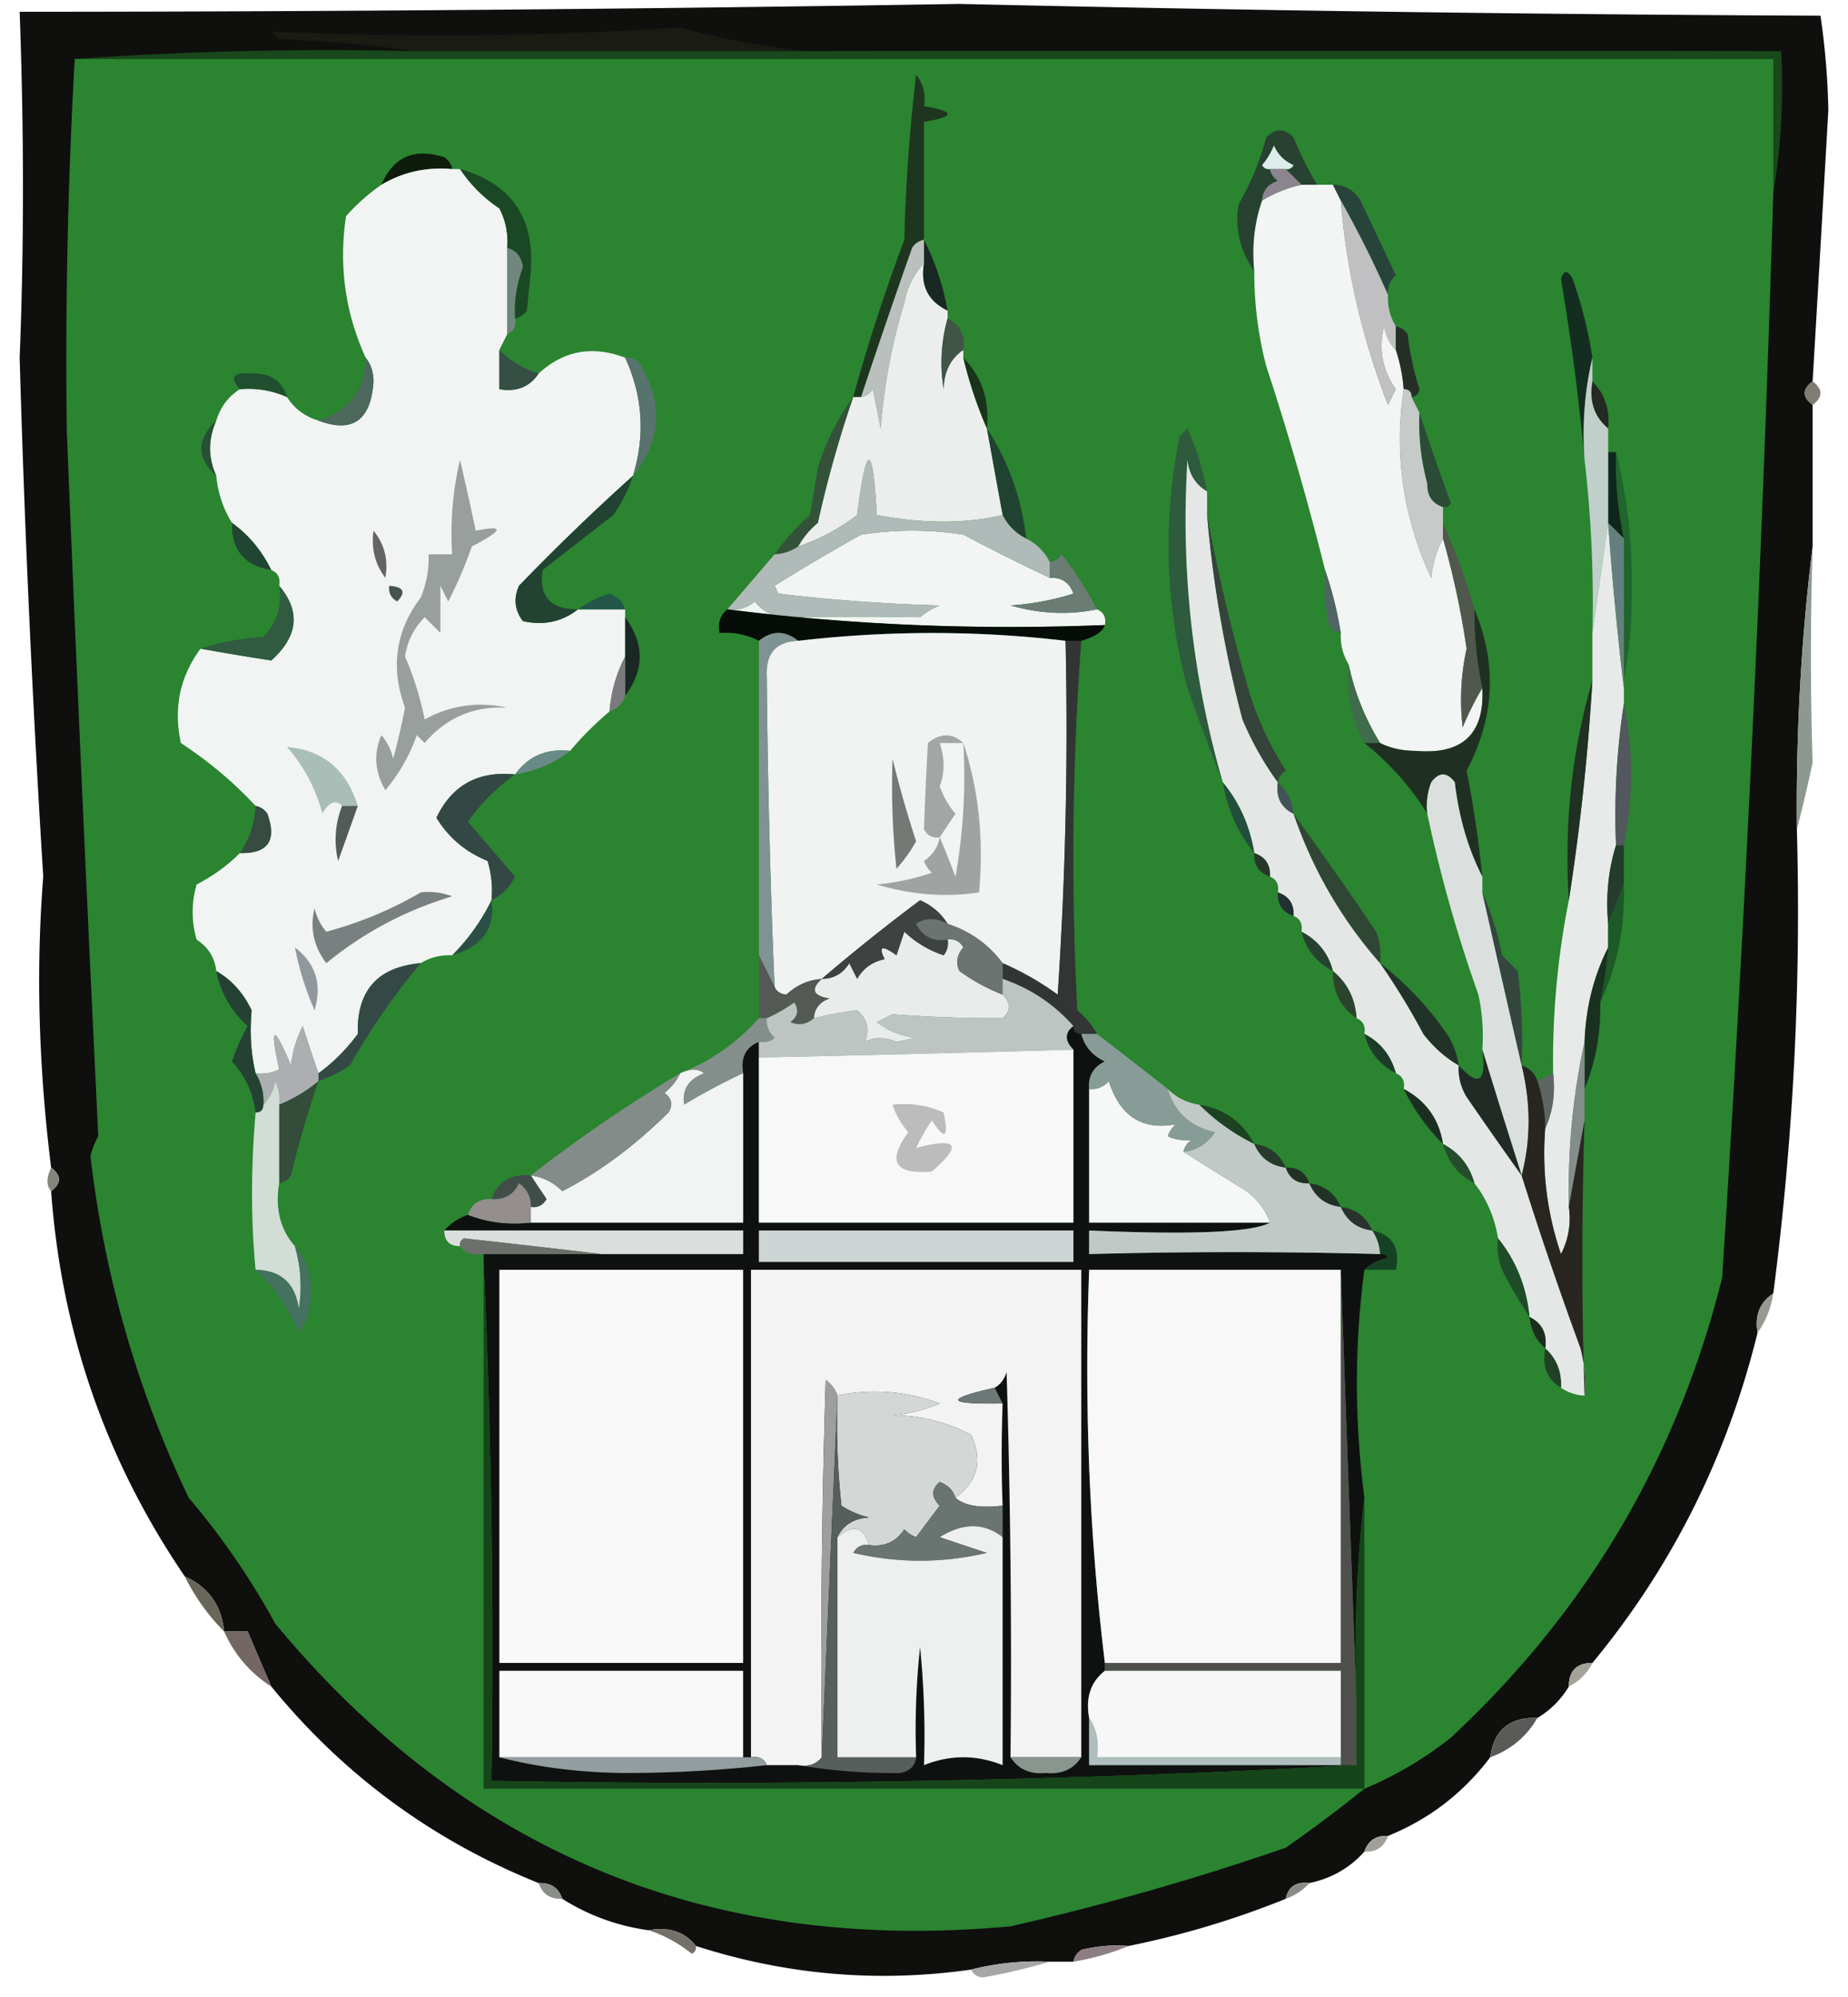 <svg xmlns="http://www.w3.org/2000/svg" width="235" height="254" style="shape-rendering:geometricPrecision;text-rendering:geometricPrecision;image-rendering:optimizeQuality;fill-rule:evenodd;clip-rule:evenodd"><path style="opacity:1" fill="#0f0f0e" d="M230.5 48.5c-1.333 1-1.333 2 0 3v18c-1.458 11.803-2.124 23.803-2 36a377.34 377.34 0 0 1-3 59c-1.713 1.135-2.38 2.802-2 5-3.862 15.724-10.862 29.724-21 42-2 0-3 1-3 3-1 1.667-2.333 3-4 4-3.532-.132-5.532 1.534-6 5-3.423 4.542-7.757 7.875-13 10-1.527-.073-2.527.594-3 2-1.85 2.072-4.183 3.405-7 4-1.679-.215-2.679.452-3 2a112.355 112.355 0 0 1-20 6 18.453 18.453 0 0 0-6 .5c-.556.383-.889.883-1 1.5h-3a34.163 34.163 0 0 0-10 1c-11.844 1.694-23.51.694-35-3-1.418-1.808-3.418-2.475-6-2a27.362 27.362 0 0 1-11-4c-.473-1.406-1.473-2.073-3-2-13.468-5.404-24.802-13.737-34-25a586.136 586.136 0 0 1-3-7h-3c-.324-3.319-1.991-5.652-5-7-10.024-14.721-15.69-31.054-17-49 1.333-1 1.333-2 0-3-1.602-12.904-1.936-25.237-1-37a1978.528 1978.528 0 0 1-3-66c.559-14.016.559-28.683 0-44A7397.17 7397.17 0 0 0 122 .5c36.429.83 72.929 1.33 109.5 1.5a94.882 94.882 0 0 1 1 12 16065.55 16065.55 0 0 1-2 34.5z"/><path style="opacity:1" fill="#1a1b13" d="M102.5 6.5h-50c-5.485-.827-11.152-1.327-17-1.5l-1-1c17.319.802 34.652.635 52-.5a102.189 102.189 0 0 0 16 3z"/><path style="opacity:1" fill="#18481b" d="M225.5 24.5v-17H9.5a462.846 462.846 0 0 1 43-1h50c41.482-.055 82.816-.055 124 0 .323 6.19-.01 12.19-1 18z"/><path style="opacity:1" fill="#2a8430" d="M9.5 7.5h216v17a4053.87 4053.87 0 0 1-6.5 138c-5.719 22.943-17.219 42.443-34.5 58.5a45.765 45.765 0 0 1-11 6.5 179.521 179.521 0 0 1-10 7.5 332.175 332.175 0 0 1-35 10c-38.136 3.524-69.303-9.309-93.5-38.5a94.842 94.842 0 0 0-11-16c-6.563-13.742-10.73-28.242-12.5-43.5a11.47 11.47 0 0 1 1-2.5c-1.455-29.816-2.788-59.65-4-89.5a681.81 681.81 0 0 1 1-47.5z"/><path style="opacity:1" fill="#274231" d="M167.5 23.5h-2l-2-2c.438.065.772-.101 1-.5-1.167-.5-2-1.333-2.5-2.5a9.457 9.457 0 0 1-1.5 2.5c.228.399.562.565 1 .5.111.617.444 1.117 1 1.5-1.256.417-1.923 1.25-2 2.5-.977 2.787-1.31 5.787-1 9-1.832-2.64-2.498-5.474-2-8.5a33.648 33.648 0 0 0 3.5-8.5c1.183-1.231 2.349-1.231 3.5 0a43.471 43.471 0 0 0 3 6z"/><path style="opacity:1" fill="#dcedec" d="M163.5 21.5h-2c-.438.065-.772-.101-1-.5a9.457 9.457 0 0 0 1.5-2.5c.5 1.167 1.333 2 2.5 2.5-.228.399-.562.565-1 .5z"/><path style="opacity:1" fill="#0d1c0c" d="M57.5 21.5c-3.254-.293-6.254.374-9 2 1.504-3.551 4.17-4.718 8-3.5.556.383.89.883 1 1.5z"/><path style="opacity:1" fill="#f1f4f3" d="M57.5 21.5h1a17.853 17.853 0 0 0 5 5 9.106 9.106 0 0 1 1 5v11l-1 2v5c2.198.38 3.865-.287 5-2 3.183-2.92 6.85-3.587 11-2 2.229 4.843 2.562 9.843 1 15a286.939 286.939 0 0 0-14.5 14c-.72 1.612-.554 3.112.5 4.5 2.64.588 4.973.088 7-1.5h6v6c-1.112 2.1-1.778 4.433-2 7a40.58 40.58 0 0 0-5 5c-2.991-.334-5.324.666-7 3-4.692-.477-8.025 1.356-10 5.5 1.53 2.525 3.696 4.358 6.5 5.5.493 1.634.66 3.301.5 5a25.906 25.906 0 0 1-5 7c-1.459-.067-2.792.266-4 1-5.49.491-8.157 3.491-8 9-1.463 1.979-3.13 3.646-5 5a168.724 168.724 0 0 1-2-6 14.729 14.729 0 0 0-1.5 5c-2.226-5.268-2.726-5.101-1.5.5a4.934 4.934 0 0 1-3 .5c-.59-2.49-.757-5.157-.5-8-1.047-2.208-2.547-3.874-4.5-5-.185-1.696-1.019-3.029-2.5-4a12.5 12.5 0 0 1 0-7c2.131-1.115 3.965-2.448 5.5-4 3.571.092 4.738-1.574 3.5-5-.383-.556-.883-.889-1.5-1-2.777-2.995-5.944-5.661-9.5-8-.965-4.433-.132-8.433 2.5-12 3.062.554 6.062 1.054 9 1.5 3.423-3.073 3.756-6.24 1-9.5.172-.992-.162-1.658-1-2-1.22-2.481-2.886-4.481-5-6-1.13-1.815-1.796-3.815-2-6-1.046-2.285-1.046-4.618 0-7 .526-1.73 1.526-3.064 3-4 2.12-.175 4.12.159 6 1 .936 1.474 2.27 2.474 4 3 4.348 1.627 6.681-.04 7-5-.02-1.226-.353-2.226-1-3-2.607-5.726-3.44-11.726-2.5-18a25.15 25.15 0 0 1 4.5-4c2.746-1.626 5.746-2.293 9-2z"/><path style="opacity:1" fill="#f3f4f4" d="M165.5 23.5h4l1 2c.698 8.805 2.698 17.472 6 26l1-2c-1.716-2.415-2.216-5.082-1.5-8 .232 1.237.732 2.237 1.5 3a20.691 20.691 0 0 1 1 5c-1.242 8.304-.075 16.304 3.5 24 .198-1.882.698-3.548 1.5-5a107.67 107.67 0 0 1 3 14 30.227 30.227 0 0 0-.5 10 38.728 38.728 0 0 1 2.5-5c.312 5.852-2.521 8.52-8.5 8-1.707-.008-3.207-.342-4.5-1-1.937-3.154-3.27-6.488-4-10-.734-1.208-1.067-2.541-1-4-.463-2.83-1.129-5.497-2-8a373.219 373.219 0 0 0-7.5-26 47.21 47.21 0 0 1-1.5-12c-.31-3.213.023-6.213 1-9a16.331 16.331 0 0 1 5-2z"/><path style="opacity:1" fill="#8c848f" d="M161.5 21.5h2l2 2a16.331 16.331 0 0 0-5 2c.077-1.25.744-2.083 2-2.5-.556-.383-.889-.883-1-1.5z"/><path style="opacity:1" fill="#1e3620" d="M117.5 30.5c-.617.11-1.117.444-1.5 1a1034.942 1034.942 0 0 0-6.5 19h-1a233.823 233.823 0 0 1 6.5-20c.169-7.024.669-14.024 1.5-21 .929 1.189 1.262 2.522 1 4 4 .667 4 1.333 0 2v15z"/><path style="opacity:1" fill="#27443b" d="M169.5 23.5c1.517.01 2.684.677 3.5 2 1.496 3.15 2.996 6.316 4.5 9.5-.752.67-1.086 1.504-1 2.5a136.206 136.206 0 0 0-6-12l-1-2z"/><path style="opacity:1" fill="#eceeed" d="M117.5 33.5c-.475 2.813.525 4.813 3 6v1a20.682 20.682 0 0 0-.5 9c.05-2.244.883-3.91 2.5-5v1a54.292 54.292 0 0 0 3 9l2 11c-4.723 1.12-10.056 1.12-16 0-.512-9.31-1.345-9.31-2.5 0-2.344 1.785-4.844 3.118-7.5 4a10.526 10.526 0 0 1 2.5-3 145.459 145.459 0 0 1 4.5-16h1c.617-.11 1.117-.444 1.5-1l1 5a72.839 72.839 0 0 1 3-16c.374-1.991 1.207-3.658 2.5-5z"/><path style="opacity:1" fill="#71877d" d="M64.5 31.5c1.195.366 1.861 1.199 2 2.5a15.902 15.902 0 0 0-1 6.5c.172.992-.162 1.658-1 2v-11z"/><path style="opacity:1" fill="#192823" d="M117.5 30.5c1.421 2.794 2.421 5.794 3 9-2.475-1.187-3.475-3.187-3-6v-3z"/><path style="opacity:1" fill="#1a4724" d="M58.5 21.5c6.498 1.842 9.498 6.175 9 13l-.5 5c-.383.556-.883.89-1.5 1a15.902 15.902 0 0 1 1-6.5c-.139-1.301-.805-2.134-2-2.5a9.106 9.106 0 0 0-1-5 17.853 17.853 0 0 1-5-5z"/><path style="opacity:1" fill="#c0c0c2" d="M170.5 25.5a136.206 136.206 0 0 1 6 12c-.067 1.459.266 2.792 1 4v3c-.768-.763-1.268-1.763-1.5-3-.716 2.918-.216 5.585 1.5 8l-1 2c-3.302-8.528-5.302-17.195-6-26z"/><path style="opacity:1" fill="#132e20" d="M202.5 45.5c-.985 4.134-1.318 8.468-1 13a304.327 304.327 0 0 0-3-23c.346-1.196.846-1.196 1.5 0a56.435 56.435 0 0 1 2.5 10z"/><path style="opacity:1" fill="#405448" d="M120.5 40.5c1.604.787 2.271 2.12 2 4-1.617 1.09-2.45 2.756-2.5 5a20.682 20.682 0 0 1 .5-9z"/><path style="opacity:1" fill="#bac0bd" d="M117.5 30.5v3c-1.293 1.342-2.126 3.009-2.5 5a72.839 72.839 0 0 0-3 16l-1-5c-.383.556-.883.89-1.5 1a1034.942 1034.942 0 0 1 6.5-19c.383-.556.883-.89 1.5-1z"/><path style="opacity:1" fill="#252f26" d="M177.5 41.5c.617.11 1.117.444 1.5 1 .287 2.39.787 4.724 1.5 7-.124.607-.457.94-1 1 0-.667-.333-1-1-1a20.691 20.691 0 0 0-1-5v-3z"/><path style="opacity:1" fill="#1f4f2e" d="M36.5 50.5c-1.88-.841-3.88-1.175-6-1-1.36-1.51-.86-2.176 1.5-2 2.352-.086 3.852.914 4.5 3z"/><path style="opacity:1" fill="#354f45" d="M63.5 44.5a11.741 11.741 0 0 0 5 3c-1.135 1.713-2.802 2.38-5 2v-5z"/><path style="opacity:1" fill="#17341a" d="M122.5 45.5c2.362 2.419 3.362 5.419 3 9a54.292 54.292 0 0 1-3-9z"/><path style="opacity:1" fill="#807c72" d="M230.5 48.5c1.333 1 1.333 2 0 3-1.333-1-1.333-2 0-3z"/><path style="opacity:1" fill="#222a23" d="M202.5 48.5c1.574 1.602 2.241 3.602 2 6-1.78-1.49-2.446-3.49-2-6z"/><path style="opacity:1" fill="#58726e" d="M79.5 45.5c.876-.13 1.543.203 2 1 2.9 5.005 2.567 9.672-1 14 1.562-5.157 1.229-10.157-1-15z"/><path style="opacity:1" fill="#34523a" d="M108.5 50.5a145.459 145.459 0 0 0-4.5 16 10.526 10.526 0 0 0-2.5 3 5.728 5.728 0 0 1-3 1 31.458 31.458 0 0 1 4.5-5l1-6c1.047-3.359 2.547-6.359 4.5-9z"/><path style="opacity:1" fill="#4c675b" d="M46.5 45.5c.647.774.98 1.774 1 3-.319 4.96-2.652 6.627-7 5 3.912-1.244 5.912-3.91 6-8z"/><path style="opacity:1" fill="#2e5a3e" d="M153.5 62.5c-1.466-.847-2.3-2.18-2.5-4-.865 13.966.635 27.633 4.5 41-1.559-3.9-3.059-7.9-4.5-12-2.82-10.5-3.154-21.167-1-32l1-1a37.921 37.921 0 0 1 2.5 8z"/><path style="opacity:1" fill="#2a4b36" d="M180.5 52.5c1.242 3.767 2.575 7.6 4 11.5-.228.399-.562.565-1 .5-1.38-.462-2.047-1.462-2-3a29.144 29.144 0 0 1-1-9z"/><path style="opacity:1" fill="#274f36" d="M27.5 53.5c-1.046 2.382-1.046 4.715 0 7-2.534-2.25-2.534-4.584 0-7z"/><path style="opacity:1" fill="#10261c" d="M204.5 57.5h1a49.367 49.367 0 0 0 1 11l-2-2v-9z"/><path style="opacity:1" fill="#c1cfcb" d="M202.5 45.5v3c-.446 2.51.22 4.51 2 6v12l-2 14a156.38 156.38 0 0 0-1-22c-.318-4.532.015-8.866 1-13z"/><path style="opacity:1" fill="#989f9d" d="M58.5 58.5a471.119 471.119 0 0 1 2 9c3.695-.751 3.528-.085-.5 2a55.19 55.19 0 0 1-3 7l-1-2v6l-2-2c-1.363 1.393-2.196 3.06-2.5 5a39.199 39.199 0 0 1 2.5 8c3.296-1.804 6.796-2.304 10.5-1.5-4.269-.212-7.769 1.288-10.5 4.5l-1-1a22.149 22.149 0 0 1-4 7c-1.345-2.33-1.512-4.663-.5-7a6.807 6.807 0 0 1 1.5 3 91.8 91.8 0 0 0 1.5-6.5c-1.863-5.11-1.196-9.777 2-14a12.988 12.988 0 0 0 1-5.5h3c-.263-4.1.07-8.1 1-12z"/><path style="opacity:1" fill="#204231" d="M125.5 54.5c2.727 4.153 4.393 8.82 5 14a6.544 6.544 0 0 1-3-3l-2-11z"/><path style="opacity:1" fill="#f2f5f4" d="M133.5 73.5c1.495-.085 2.495.582 3 2a34.21 34.21 0 0 1-8 1.5c3.717 1.075 7.384 1.242 11 .5.838.342 1.172 1.008 1 2-16.368.651-32.368-.015-48-2 1.322.17 2.489-.163 3.5-1 .839 1.124 2.005 1.79 3.5 2a559.089 559.089 0 0 1 17.5 0 9.465 9.465 0 0 1 2.5-1.5A220.832 220.832 0 0 1 99 75.5l-.5-1a265.452 265.452 0 0 1 11-6.5 42.498 42.498 0 0 1 13 0c3.663 1.937 7.33 3.77 11 5.5z"/><path style="opacity:1" fill="#c6cac8" d="M178.5 49.5c.667 0 1 .333 1 1l1 2a29.144 29.144 0 0 0 1 9c-.047 1.538.62 2.538 2 3v4c-.802 1.452-1.302 3.118-1.5 5-3.575-7.696-4.742-15.696-3.5-24z"/><path style="opacity:1" fill="#224432" d="M29.5 66.5c2.114 1.519 3.78 3.519 5 6-3.419-.542-5.085-2.542-5-6z"/><path style="opacity:1" fill="#b0bab8" d="M127.5 65.5a6.544 6.544 0 0 0 3 3 6.544 6.544 0 0 1 3 3v2a267.934 267.934 0 0 1-11-5.5 42.498 42.498 0 0 0-13 0 265.452 265.452 0 0 0-11 6.5l.5 1a220.832 220.832 0 0 0 20.5 1.5 9.465 9.465 0 0 0-2.5 1.5 559.089 559.089 0 0 0-17.5 0c-1.495-.21-2.661-.876-3.5-2-1.011.837-2.178 1.17-3.5 1l6-7a5.728 5.728 0 0 0 3-1c2.656-.882 5.156-2.215 7.5-4 1.155-9.31 1.988-9.31 2.5 0 5.944 1.12 11.277 1.12 16 0z"/><path style="opacity:1" fill="#234332" d="M80.5 60.5a19.16 19.16 0 0 1-2.5 5l-9 7c-.5 3.338 1 5.005 4.5 5-2.027 1.588-4.36 2.088-7 1.5-1.054-1.388-1.22-2.888-.5-4.5a286.939 286.939 0 0 1 14.5-14z"/><path style="opacity:1" fill="#666463" d="M47.5 67.5c1.405 1.725 1.905 3.725 1.5 6-1.319-1.75-1.819-3.75-1.5-6z"/><path style="opacity:1" fill="#1f652d" d="M205.5 57.5c1.453 5.767 2.12 11.767 2 18-.001 3.85-.335 7.516-1 11v-18a49.367 49.367 0 0 1-1-11z"/><path style="opacity:1" fill="#e4e7e6" d="M153.5 62.5v3a154.868 154.868 0 0 0 4.5 26c1.232 2.912 2.732 5.578 4.5 8-.271 1.88.396 3.213 2 4 2.433 7.087 6.1 13.421 11 19a88.204 88.204 0 0 1 5.5 9c1.307 1.692 2.807 3.025 4.5 4a6.846 6.846 0 0 0 1 4c2.378 3.466 4.711 6.8 7 10a490.544 490.544 0 0 0 7.5 22c.495 1.973.662 3.973.5 6a5.727 5.727 0 0 1-3-1c.098-2.053-.569-3.72-2-5 .271-1.88-.396-3.213-2-4-.382-3.832-1.715-7.165-4-10-.435-2.657-1.435-4.991-3-7-.624-2.254-1.957-3.921-4-5-.51-3.174-2.177-5.508-5-7 .172-.992-.162-1.658-1-2-.636-2.295-1.969-3.961-4-5 .172-.992-.162-1.658-1-2-.154-2.47-1.154-4.47-3-6-.58-2.249-1.913-3.915-4-5 .172-.992-.162-1.658-1-2 .073-1.527-.594-2.527-2-3 .172-.992-.162-1.658-1-2 .073-1.527-.594-2.527-2-3-.559-3.443-1.893-6.443-4-9-3.865-13.367-5.365-27.034-4.5-41 .2 1.82 1.034 3.153 2.5 4z"/><path style="opacity:1" fill="#e7eae9" d="M204.5 66.5a445.162 445.162 0 0 0 2 21v2a93.305 93.305 0 0 0-1 18c-.979 3.125-1.313 6.458-1 10v3c-1.842 3.659-2.842 7.659-3 12-1.483 6.779-2.15 13.779-2 21a9.86 9.86 0 0 1-1 6c-1.765-5.163-2.432-10.496-2-16 .968-2.107 1.302-4.441 1-7-.103-7.43.563-14.763 2-22a294.112 294.112 0 0 0 3-28v-6l2-14z"/><path style="opacity:1" fill="#46524f" d="M49.5 74.5c1.837.14 2.17.806 1 2-.797-.457-1.13-1.124-1-2z"/><path style="opacity:1" fill="#215648" d="M79.5 77.5h-6c1.141-.839 2.475-1.506 4-2 1.022.356 1.689 1.022 2 2z"/><path style="opacity:1" fill="#6a7c74" d="M139.5 77.5c-3.616.742-7.283.575-11-.5a34.21 34.21 0 0 0 8-1.5c-.505-1.418-1.505-2.085-3-2v-2c.617-.11 1.117-.444 1.5-1a43.837 43.837 0 0 1 4.5 7z"/><path style="opacity:1" fill="#63807e" d="m204.5 66.5 2 2v19a445.162 445.162 0 0 1-2-21z"/><path style="opacity:1" fill="#305b40" d="M35.5 74.5c2.756 3.26 2.423 6.427-1 9.5a323.215 323.215 0 0 1-9-1.5c2.469-.817 5.135-1.317 8-1.5 1.729-1.789 2.396-3.956 2-6.5z"/><path style="opacity:1" fill="#4f6463" d="M168.5 72.5c.871 2.503 1.537 5.17 2 8-.617-.11-1.117-.444-1.5-1a24.935 24.935 0 0 1-.5-7z"/><path style="opacity:1" fill="#060c08" d="M92.5 77.5c15.632 1.985 31.632 2.651 48 2-.254.832-1.254 1.499-3 2h-2c-11.235-1.32-22.569-1.32-34 0-1.667-1.333-3.333-1.333-5 0-1.542-.8-3.209-1.134-5-1-.237-1.291.096-2.291 1-3z"/><path style="opacity:1" fill="#50584e" d="M183.5 66.5a81.997 81.997 0 0 1 4 11 44.87 44.87 0 0 0 1 10 38.728 38.728 0 0 0-2.5 5c-.39-3.34-.224-6.672.5-10a107.67 107.67 0 0 0-3-14v-2z"/><path style="opacity:1" fill="#f1f2f2" d="M135.5 81.5a507.13 507.13 0 0 1-1 45 37 37 0 0 0-7-4c-1.796-2.4-4.13-4.067-7-5-.815-1.337-1.982-2.337-3.5-3a238.063 238.063 0 0 0-12.5 10c-1.7.126-3.2.793-4.5 2-.765-.07-1.265-.403-1.5-1-.547-12.817-.88-25.984-1-39.5-.142-2.912 1.191-4.412 4-4.5 11.431-1.32 22.765-1.32 34 0z"/><path style="opacity:1" fill="#1a2825" d="M79.5 78.5c2.464 3.366 2.464 6.7 0 10v-10z"/><path style="opacity:1" fill="#7b7a7f" d="M79.5 83.5v5c-.333 1-1 1.667-2 2 .222-2.567.888-4.9 2-7z"/><path style="opacity:1" fill="#406b4c" d="M171.5 84.5c.73 3.512 2.063 6.846 4 10h-2c-1.681-3.082-2.348-6.415-2-10z"/><path style="opacity:1" fill="#34443a" d="M153.5 65.5a225.523 225.523 0 0 0 5.5 23 42.538 42.538 0 0 0 4.5 9.5c-.556.383-.889.883-1 1.5-1.768-2.422-3.268-5.088-4.5-8a154.868 154.868 0 0 1-4.5-26z"/><path style="opacity:1" fill="#f2f4f3" d="M122.5 94.5a73.133 73.133 0 0 1-1 17 112.33 112.33 0 0 0-2-5c.641-.982 1.307-1.982 2-3a11.068 11.068 0 0 1-2-3.5c.649-1.69.649-3.523 0-5.5h3z"/><path style="opacity:1" fill="#323533" d="M135.5 81.5h2a374.474 374.474 0 0 0-.5 47 10.515 10.515 0 0 1 2.5 3h-2c-.667 0-1-.333-1-1-2.451-2.777-5.451-4.777-9-6v-2a37 37 0 0 1 7 4 507.13 507.13 0 0 0 1-45z"/><path style="opacity:1" fill="#698a86" d="M72.5 95.5c-2.01 1.565-4.343 2.565-7 3 1.676-2.334 4.009-3.334 7-3z"/><path style="opacity:1" fill="#1f3023" d="M187.5 77.5c2.909 6.963 2.576 13.796-1 20.5a150.476 150.476 0 0 1 2 13.5c-1.817-3.563-2.983-7.563-3.5-12-1-1.333-2-1.333-3 0a8.43 8.43 0 0 0-.5 4c-2.094-3.411-4.761-6.41-8-9h2c1.293.658 2.793.992 4.5 1 5.979.52 8.812-2.148 8.5-8a44.87 44.87 0 0 1-1-10z"/><path style="opacity:1" fill="#52585d" d="M206.5 89.5c1.219 5.857 1.219 11.857 0 18h-1a93.305 93.305 0 0 1 1-18z"/><path style="opacity:1" fill="#dbe0de" d="M188.5 111.5v2a7991.248 7991.248 0 0 0 5 22c1.178 4.812 1.178 9.479 0 14a1279.541 1279.541 0 0 1-5-16 24.935 24.935 0 0 0-.5-7 178.6 178.6 0 0 1-6.5-23 8.43 8.43 0 0 1 .5-4c1-1.333 2-1.333 3 0 .517 4.437 1.683 8.437 3.5 12z"/><path style="opacity:1" fill="#aabeb8" d="M45.5 102.5h-2c-.828-.832-1.662-.499-2.5 1a20.948 20.948 0 0 0-4.5-8.5c4.589.41 7.589 2.91 9 7.5z"/><path style="opacity:1" fill="#415455" d="M162.5 99.5c1.174 1.014 1.84 2.347 2 4-1.604-.787-2.271-2.12-2-4z"/><path style="opacity:1" fill="#203022" d="M202.5 86.5a294.112 294.112 0 0 1-3 28c-.619-9.654.381-18.987 3-28z"/><path style="opacity:1" fill="#234e3b" d="M155.5 99.5c2.107 2.557 3.441 5.557 4 9-2.084-2.553-3.417-5.553-4-9z"/><path style="opacity:1" fill="#8d998f" d="M230.5 69.5c-.282 9.483-.282 18.65 0 27.5a206.293 206.293 0 0 1-2 8.5c-.124-12.197.542-24.197 2-36z"/><path style="opacity:1" fill="#334844" d="M65.5 98.5c-2.285 1.618-4.285 3.618-6 6l6 7c-.688 1.355-1.688 2.355-3 3a12.935 12.935 0 0 0-.5-5c-2.804-1.142-4.97-2.975-6.5-5.5 1.975-4.144 5.308-5.977 10-5.5z"/><path style="opacity:1" fill="#767876" d="M113.5 96.5a138.968 138.968 0 0 0 3 10.5 20.499 20.499 0 0 1-2.5 3.5 98.432 98.432 0 0 1-.5-14z"/><path style="opacity:1" fill="#525b58" d="M43.5 102.5h2a926.764 926.764 0 0 1-2.5 7 11.596 11.596 0 0 1 .5-7z"/><path style="opacity:1" fill="#a4a6a5" d="M122.5 94.5h-3c.649 1.977.649 3.81 0 5.5a11.068 11.068 0 0 0 2 3.5 185.977 185.977 0 0 0-2 3c-.876.131-1.543-.202-2-1 .116-3.558.282-7.225.5-11 1.616-1.3 3.116-1.3 4.5 0z"/><path style="opacity:1" fill="#304635" d="M164.5 103.5a588.493 588.493 0 0 1 10.5 15 8.43 8.43 0 0 1 .5 4c-4.9-5.579-8.567-11.913-11-19z"/><path style="opacity:1" fill="#364b42" d="M32.5 102.5c.617.111 1.117.444 1.5 1 1.238 3.426.071 5.092-3.5 5 1.22-1.782 1.886-3.782 2-6z"/><path style="opacity:1" fill="#25372a" d="M159.5 108.5c1.406.473 2.073 1.473 2 3-1.406-.473-2.073-1.473-2-3z"/><path style="opacity:1" fill="#9fa4a3" d="M122.5 94.5c1.956 5.912 2.623 12.245 2 19-4.24.646-8.573.313-13-1 2.487-.251 4.82-.751 7-1.5a3.647 3.647 0 0 1-1-1.5c1.112-.765 1.779-1.765 2-3a112.33 112.33 0 0 1 2 5 73.133 73.133 0 0 0 1-17z"/><path style="opacity:1" fill="#243b2d" d="M205.5 107.5h1v5l-2 5c-.313-3.542.021-6.875 1-10z"/><path style="opacity:1" fill="#213131" d="M162.5 113.5c1.406.473 2.073 1.473 2 3-1.406-.473-2.073-1.473-2-3z"/><path style="opacity:1" fill="#809394" d="M101.5 81.5c-2.809.088-4.142 1.588-4 4.5.12 13.516.453 26.683 1 39.5l-2-4v-40c1.667-1.333 3.333-1.333 5 0z"/><path style="opacity:1" fill="#2b4f46" d="M62.5 114.5c.509 3.543-1.158 5.876-5 7a25.906 25.906 0 0 0 5-7z"/><path style="opacity:1" fill="#798180" d="M53.5 113.5a8.43 8.43 0 0 1 4 .5c-5.936 1.785-11.269 4.619-16 8.5-1.615-2.122-2.115-4.455-1.5-7a6.807 6.807 0 0 0 1.5 3c4.309-1.161 8.309-2.828 12-5z"/><path style="opacity:1" fill="#e9eceb" d="M120.5 119.5c.876-.131 1.543.202 2 1-.826.951-.992 1.951-.5 3a24.257 24.257 0 0 0 5.5 3c1.062 1.075 1.062 2.075 0 3-4.53.03-9.196-.137-14-.5l-2 1c1.449 1.117 3.116 1.784 5 2l-2.5.5c-1.537-.614-2.87-.614-4 0 .617-1.595.284-2.928-1-4-1.57.17-3.403.503-5.5 1 .077-1.25.744-2.083 2-2.5-2.119-.342-2.453-1.175-1-2.5 1.517-.011 2.684-.677 3.5-2l1 2c.772-1.349 1.939-2.182 3.5-2.5-.84-1.666-.34-1.833 1.5-.5l1-3a13.24 13.24 0 0 0 5 3 2.428 2.428 0 0 0 .5-2z"/><path style="opacity:1" fill="#274130" d="M165.5 118.5c2.087 1.085 3.42 2.751 4 5-2.087-1.085-3.42-2.751-4-5z"/><path style="opacity:1" fill="#1d5a27" d="M206.5 112.5c.164 5.374-.836 10.374-3 15a51.569 51.569 0 0 0 1-7v-3l2-5z"/><path style="opacity:1" fill="#91989d" d="M37.5 120.5c2.644 2.016 3.477 4.683 2.5 8a37.937 37.937 0 0 1-2.5-8z"/><path style="opacity:1" fill="#3e4240" d="M120.5 117.5c-1.467-.792-2.8-.792-4 0 .82 1.611 2.154 2.278 4 2a2.428 2.428 0 0 1-.5 2 13.24 13.24 0 0 1-5-3l-1 3c-1.84-1.333-2.34-1.166-1.5.5-1.561.318-2.728 1.151-3.5 2.5l-1-2c-.816 1.323-1.983 1.989-3.5 2a238.063 238.063 0 0 1 12.5-10c1.518.663 2.685 1.663 3.5 3z"/><path style="opacity:1" fill="#6c7371" d="M120.5 117.5c2.87.933 5.204 2.6 7 5v4a24.257 24.257 0 0 1-5.5-3c-.492-1.049-.326-2.049.5-3-.457-.798-1.124-1.131-2-1-1.846.278-3.18-.389-4-2 1.2-.792 2.533-.792 4 0z"/><path style="opacity:1" fill="#34463e" d="M188.5 113.5c1.121 2.454 1.954 5.121 2.5 8l2 2c.499 3.986.666 7.986.5 12a7991.248 7991.248 0 0 1-5-22z"/><path style="opacity:1" fill="#2c432e" d="M169.5 123.5c1.846 1.53 2.846 3.53 3 6-2.039-1.411-3.039-3.411-3-6z"/><path style="opacity:1" fill="#545955" d="m96.5 121.5 2 4c.235.597.735.93 1.5 1 1.3-1.207 2.8-1.874 4.5-2-1.453 1.325-1.119 2.158 1 2.5-1.256.417-1.923 1.25-2 2.5-.923.803-1.923.97-3 .5.951-.718 1.117-1.551.5-2.5a18.476 18.476 0 0 1-3.5 2h-1v-8z"/><path style="opacity:1" fill="#344945" d="M53.5 122.5a87.097 87.097 0 0 0-9 13 16.332 16.332 0 0 1-4 2v-1c1.87-1.354 3.537-3.021 5-5-.157-5.509 2.51-8.509 8-9z"/><path style="opacity:1" fill="#213328" d="M175.5 122.5a40.248 40.248 0 0 1 8.5 9 10.134 10.134 0 0 1 1.5 4c-1.693-.975-3.193-2.308-4.5-4a88.204 88.204 0 0 0-5.5-9z"/><path style="opacity:1" fill="#0f1110" d="M136.5 130.5c0 .667.333 1 1 1 .444 1.613 1.444 2.78 3 3.5-1.473.71-2.14 1.876-2 3.5v17h23c-2.238 1.238-9.905 1.572-23 1v3a687.35 687.35 0 0 1 37 0c.438-.065.772.101 1 .5-1.237.232-2.237.732-3 1.5-1.267 9.526-1.267 19.192 0 29-.993 8.484-1.326 17.151-1 26l-2-55h-32c-.652 17.034.015 33.7 2 50v1c-1.808 1.418-2.475 3.418-2 6v6h34c-36.318 1.994-72.985 2.66-110 2 .33-22.173-.003-44.173-1-66v-1h33v-3h-38c.79-.901 1.79-1.568 3-2 2.448.973 5.115 1.306 8 1h27v-19c-.343-1.983.323-3.317 2-4v23h40v-22c-1.125-1.152-1.125-2.152 0-3z"/><path style="opacity:1" fill="#bdc4c2" d="M127.5 124.5c3.549 1.223 6.549 3.223 9 6-1.125.848-1.125 1.848 0 3-13.381.381-26.715.714-40 1v-2a2.429 2.429 0 0 0 2-.5c-.752-.671-1.086-1.504-1-2.5a18.476 18.476 0 0 0 3.5-2c.617.949.451 1.782-.5 2.5 1.077.47 2.077.303 3-.5 2.097-.497 3.93-.83 5.5-1 1.284 1.072 1.617 2.405 1 4 1.13-.614 2.463-.614 4 0l2.5-.5c-1.884-.216-3.551-.883-5-2l2-1c4.804.363 9.47.53 14 .5 1.062-.925 1.062-1.925 0-3v-2z"/><path style="opacity:1" fill="#1e3b2a" d="M173.5 131.5c2.031 1.039 3.364 2.705 4 5-2.087-1.085-3.42-2.751-4-5z"/><path style="opacity:1" fill="#848f8c" d="M96.5 129.5h1c-.086.996.248 1.829 1 2.5a2.429 2.429 0 0 1-2 .5c-1.677.683-2.343 2.017-2 4a82.211 82.211 0 0 0-7.5 4c-.309-1.891.525-3.225 2.5-4-.733-.587-1.733-.587-3 0 3.86-1.518 7.193-3.851 10-7z"/><path style="opacity:1" fill="#f8f8f8" d="M136.5 133.5v22h-40v-21c13.285-.286 26.619-.619 40-1z"/><path style="opacity:1" fill="#1a3020" d="M204.5 120.5a51.569 51.569 0 0 1-1 7c.07 3.925-.597 7.591-2 11v-6c.158-4.341 1.158-8.341 3-12z"/><path style="opacity:1" fill="#adaeb2" d="M40.5 136.5v1a18.915 18.915 0 0 1-5 3 4.932 4.932 0 0 0-.5-3c-.232 1.237-.732 2.237-1.5 3 .067-1.459-.266-2.792-1-4a4.934 4.934 0 0 0 3-.5c-1.226-5.601-.726-5.768 1.5-.5a14.729 14.729 0 0 1 1.5-5 168.724 168.724 0 0 0 2 6z"/><path style="opacity:1" fill="#254134" d="M27.5 123.5c1.953 1.126 3.453 2.792 4.5 5-.257 2.843-.09 5.51.5 8 .734 1.208 1.067 2.541 1 4 0 .667-.333 1-1 1-.3-2.473-1.3-4.64-3-6.5a27.104 27.104 0 0 1 2-4.5c-2.116-1.9-3.45-4.233-4-7z"/><path style="opacity:1" fill="#f2f3f3" d="M94.5 136.5v19h-27v-2c.876.131 1.543-.202 2-1a187.991 187.991 0 0 1-2-3c1.544.203 2.878.87 4 2 4.623-2.355 9.123-5.688 13.5-10 .617-.949.45-1.782-.5-2.5.88-.708 1.547-1.542 2-2.5 1.267-.587 2.267-.587 3 0-1.975.775-2.809 2.109-2.5 4a82.211 82.211 0 0 1 7.5-4z"/><path style="opacity:1" fill="#212a25" d="M188.5 133.5c1.598 5.237 3.265 10.57 5 16a623.568 623.568 0 0 1-7-10 6.846 6.846 0 0 1-1-4c2.544 2.807 3.544 2.14 3-2z"/><path style="opacity:1" fill="#f6f7f7" d="M150.5 146.5c2.602 1.642 5.269 3.308 8 5 1.434 1.088 2.434 2.422 3 4h-23v-17c.996.086 1.829-.248 2.5-1 1.404 4.454 4.237 6.287 8.5 5.5a3.647 3.647 0 0 0-1 1.5c.762.411 1.762.577 3 .5-.556.383-.889.883-1 1.5z"/><path style="opacity:1" fill="#1c2e22" d="M178.5 138.5c2.823 1.492 4.49 3.826 5 7a26.175 26.175 0 0 1-5-7z"/><path style="opacity:1" fill="#848c89" d="M86.5 136.5c-.453.958-1.12 1.792-2 2.5.95.718 1.117 1.551.5 2.5-4.377 4.312-8.877 7.645-13.5 10-1.122-1.13-2.456-1.797-4-2a186.381 186.381 0 0 1 19-13z"/><path style="opacity:1" fill="#1d4222" d="M152.5 140.5c3.174.51 5.508 2.177 7 5a26.175 26.175 0 0 1-7-5z"/><path style="opacity:1" fill="#5d6662" d="M197.5 136.5c.302 2.559-.032 4.893-1 7a19.22 19.22 0 0 0-1-6l2-1z"/><path style="opacity:1" fill="#848d8b" d="M201.5 132.5v10l-2 11c-.15-7.221.517-14.221 2-21z"/><path style="opacity:1" fill="#334d3a" d="M40.5 137.5a128.978 128.978 0 0 0-3.5 12c-.383.556-.883.889-1.5 1v-10a18.915 18.915 0 0 0 5-3z"/><path style="opacity:1" fill="#889c97" d="M137.5 131.5h2c2.954 2.275 5.954 4.608 9 7 .859 2.952 2.859 4.785 6 5.5-.971 1.481-2.304 2.315-4 2.5.111-.617.444-1.117 1-1.5-1.238.077-2.238-.089-3-.5a3.647 3.647 0 0 1 1-1.5c-4.263.787-7.096-1.046-8.5-5.5-.671.752-1.504 1.086-2.5 1-.14-1.624.527-2.79 2-3.5-1.556-.72-2.556-1.887-3-3.5z"/><path style="opacity:1" fill="#bbbcbb" d="M113.5 140.5c2.292-.256 4.459.077 6.5 1 .671 3.248.171 3.581-1.5 1a26.585 26.585 0 0 0-2 3.5c5.283-1.392 5.949-.392 2 3-4.73.409-5.73-1.257-3-5-.929-1.077-1.596-2.244-2-3.5z"/><path style="opacity:1" fill="#c1c9c7" d="M148.5 138.5c1.105 1.1 2.438 1.767 4 2a26.175 26.175 0 0 0 7 5c.762 1.762 2.096 2.762 4 3 .473 1.406 1.473 2.073 3 2 .762 1.762 2.096 2.762 4 3 .762 1.762 2.096 2.762 4 3 .61.891.943 1.891 1 3a687.35 687.35 0 0 0-37 0v-3c13.095.572 20.762.238 23-1-.566-1.578-1.566-2.912-3-4a1142.218 1142.218 0 0 1-8-5c1.696-.185 3.029-1.019 4-2.5-3.141-.715-5.141-2.548-6-5.5z"/><path style="opacity:1" fill="#263b2b" d="M159.5 145.5c1.904.238 3.238 1.238 4 3-1.904-.238-3.238-1.238-4-3z"/><path style="opacity:1" fill="#264d2e" d="M183.5 145.5c2.043 1.079 3.376 2.746 4 5-2.031-1.039-3.364-2.705-4-5z"/><path style="opacity:1" fill="#213023" d="M163.5 148.5c1.527-.073 2.527.594 3 2-1.527.073-2.527-.594-3-2z"/><path style="opacity:1" fill="#d1ddd5" d="M35.5 140.5v10c-.536 3.198.131 5.865 2 8 .763 2.641.93 5.308.5 8-.437-3.272-2.27-4.939-5.5-5-.605-6.343-.605-13.01 0-20 .667 0 1-.333 1-1 .768-.763 1.268-1.763 1.5-3 .483.948.65 1.948.5 3z"/><path style="opacity:1" fill="#84847c" d="M6.5 148.5c1.333 1 1.333 2 0 3-.616-.702-.616-1.702 0-3z"/><path style="opacity:1" fill="#414d49" d="M67.5 149.5c.64.982 1.308 1.982 2 3-.457.798-1.124 1.131-2 1 .039-1.256-.461-2.256-1.5-3-.71 1.473-1.876 2.14-3.5 2 .8-2.241 2.466-3.241 5-3z"/><path style="opacity:1" fill="#223126" d="M166.5 150.5c1.904.238 3.238 1.238 4 3-1.904-.238-3.238-1.238-4-3z"/><path style="opacity:1" fill="#948e8e" d="M67.5 153.5v2c-2.885.306-5.552-.027-8-1 .473-1.406 1.473-2.073 3-2 1.624.14 2.79-.527 3.5-2 1.039.744 1.539 1.744 1.5 3z"/><path style="opacity:1" fill="#2a322e" d="M170.5 153.5c1.904.238 3.238 1.238 4 3-1.904-.238-3.238-1.238-4-3z"/><path style="opacity:1" fill="#dbdedd" d="M56.5 156.5h38v3h-18a1713.832 1713.832 0 0 0-17.5-2c-.399.228-.565.562-.5 1-1.333 0-2-.667-2-2z"/><path style="opacity:1" fill="#6d6f6d" d="M76.5 159.5h-15c-1.291.237-2.291-.096-3-1-.065-.438.101-.772.5-1 5.933.648 11.766 1.314 17.5 2z"/><path style="opacity:1" fill="#cdd6d4" d="M96.5 156.5h40v4h-40v-4z"/><path style="opacity:1" fill="#154225" d="M174.5 156.5c2.584.548 3.584 2.215 3 5h-4c.763-.768 1.763-1.268 3-1.5-.228-.399-.562-.565-1-.5a5.727 5.727 0 0 0-1-3z"/><path style="opacity:1" fill="#1e4c28" d="M190.5 157.5c2.285 2.835 3.618 6.168 4 10a60.756 60.756 0 0 1-3.5-6 8.43 8.43 0 0 1-.5-4z"/><path style="opacity:1" fill="#292521" d="M193.5 135.5c1 .333 1.667 1 2 2a19.22 19.22 0 0 1 1 6c-.432 5.504.235 10.837 2 16a9.86 9.86 0 0 0 1-6l2-11a537.42 537.42 0 0 0 0 35 18.453 18.453 0 0 0-.5-6 490.544 490.544 0 0 1-7.5-22c1.178-4.521 1.178-9.188 0-14z"/><path style="opacity:1" fill="#f8f9f8" d="M63.5 161.5h31v50h-31v-50z"/><path style="opacity:1" fill="#f2f3f2" d="M137.5 223.5h-9c.167-16.337 0-32.67-.5-49-.278.916-.778 1.582-1.5 2-6.509 1.462-6.175 2.129 1 2-.16 4.544-.16 8.878 0 13-2.841.347-4.841.013-6-1 2.818-2.081 3.485-4.748 2-8-3.078-1.63-6.411-2.463-10-2.5a20.2 20.2 0 0 0 6-1.5c-4.387-1.589-8.72-1.922-13-1-.283-.789-.783-1.456-1.5-2-.5 15.997-.667 31.997-.5 48-.709.904-1.709 1.237-3 1h-4c-.342-.838-1.008-1.172-2-1v-62h42v62z"/><path style="opacity:1" fill="#f7f8f7" d="M170.5 161.5v50h-30c-1.985-16.3-2.652-32.966-2-50h32z"/><path style="opacity:1" fill="#457160" d="M37.5 158.5c1.472 1.617 2.139 3.617 2 6 .064 1.889-.436 3.556-1.5 5-1.273-3.097-3.107-5.764-5.5-8 3.23.061 5.063 1.728 5.5 5 .43-2.692.263-5.359-.5-8z"/><path style="opacity:1" fill="#989890" d="M225.5 164.5c-.296 1.903-.963 3.57-2 5-.38-2.198.287-3.865 2-5z"/><path style="opacity:1" fill="#1b2e1e" d="M194.5 167.5c1.604.787 2.271 2.12 2 4-1.174-1.014-1.84-2.347-2-4z"/><path style="opacity:1" fill="#224026" d="M196.5 171.5c1.431 1.28 2.098 2.947 2 5-1.756-1.052-2.423-2.719-2-5z"/><path style="opacity:1" fill="#6d7777" d="m126.5 176.5 1 2c-7.175.129-7.509-.538-1-2z"/><path style="opacity:1" fill="#d3d8d7" d="M121.5 190.5c-.311-.978-.978-1.645-2-2-1.09.891-1.09 1.891 0 3l-3 4a3.647 3.647 0 0 1-1.5-1c-1.049 1.607-2.549 2.273-4.5 2-.711-2.342-2.044-2.675-4-1 .73-1.545 2.063-2.378 4-2.5a11.333 11.333 0 0 1-3.5-1.5 98.432 98.432 0 0 1-.5-14c4.28-.922 8.613-.589 13 1a20.2 20.2 0 0 1-6 1.5c3.589.037 6.922.87 10 2.5 1.485 3.252.818 5.919-2 8z"/><path style="opacity:1" fill="#9e9e9d" d="m106.5 177.5-2 46c-.167-16.003 0-32.003.5-48 .717.544 1.217 1.211 1.5 2z"/><path style="opacity:1" fill="#6a7471" d="M121.5 190.5c1.159 1.013 3.159 1.347 6 1v4c-2.365-1.846-5.032-1.846-8 0l6 2c-5.667 1.333-11.333 1.333-17 0 .457-.798 1.124-1.131 2-1 1.951.273 3.451-.393 4.5-2 .414.457.914.791 1.5 1l3-4c-1.09-1.109-1.09-2.109 0-3 1.022.355 1.689 1.022 2 2z"/><path style="opacity:1" fill="#686658" d="M23.5 200.5c3.009 1.348 4.676 3.681 5 7a26.695 26.695 0 0 1-5-7z"/><path style="opacity:1" fill="#4f504b" d="m170.5 161.5 2 55v8h-2v-12h-30v-1h30v-50z"/><path style="opacity:1" fill="#736663" d="M28.5 207.5h3a586.136 586.136 0 0 0 3 7c-2.7-1.734-4.7-4.068-6-7z"/><path style="opacity:1" fill="#575f5d" d="M106.5 177.5a98.432 98.432 0 0 0 .5 14 11.333 11.333 0 0 0 3.5 1.5c-1.937.122-3.27.955-4 2.5v28h10c-.12 1.086-.787 1.753-2 2a71.462 71.462 0 0 1-13-1c1.291.237 2.291-.096 3-1l2-46z"/><path style="opacity:1" fill="#a5a398" d="M202.5 211.5a6.547 6.547 0 0 1-3 3c0-2 1-3 3-3z"/><path style="opacity:1" fill="#5a5b59" d="M195.5 218.5c-1.391 2.39-3.391 4.057-6 5 .468-3.466 2.468-5.132 6-5z"/><path style="opacity:1" fill="#154519" d="M61.5 160.5c.997 21.827 1.33 43.827 1 66 37.015.66 73.682-.006 110-2v-8c-.326-8.849.007-17.516 1-26v37h-112v-67z"/><path style="opacity:1" fill="#afbdbe" d="M138.5 218.5c.951 1.419 1.284 3.085 1 5h31v1h-32v-6z"/><path style="opacity:1" fill="#88968e" d="M128.5 223.5h9c-.992 1.526-2.492 2.193-4.5 2-2.008.193-3.508-.474-4.5-2z"/><path style="opacity:1" fill="#929e9f" d="M63.5 223.5h32c.992-.172 1.658.162 2 1-5.755.646-11.589.979-17.5 1-5.876-.005-11.376-.671-16.5-2z"/><path style="opacity:1" fill="#f6f7f6" d="M140.5 212.5h30v11h-31c.284-1.915-.049-3.581-1-5-.475-2.582.192-4.582 2-6z"/><path style="opacity:1" fill="#f9f9f9" d="M94.5 223.5h-31v-11h31v11z"/><path style="opacity:1" fill="#eef0ef" d="M127.5 195.5v29c-3.333-1.333-6.667-1.333-10 0a112.97 112.97 0 0 0-.5-15 98.432 98.432 0 0 0-.5 14h-10v-28c1.956-1.675 3.289-1.342 4 1-.876-.131-1.543.202-2 1 5.667 1.333 11.333 1.333 17 0l-6-2c2.968-1.846 5.635-1.846 8 0z"/><path style="opacity:1" fill="#a29f9b" d="M176.5 233.5c-.473 1.406-1.473 2.073-3 2 .473-1.406 1.473-2.073 3-2z"/><path style="opacity:1" fill="#8a8b85" d="M166.5 239.5c-.79.901-1.79 1.568-3 2 .321-1.548 1.321-2.215 3-2z"/><path style="opacity:1" fill="#898d86" d="M68.5 239.5c1.527-.073 2.527.594 3 2-1.527.073-2.527-.594-3-2z"/><path style="opacity:1" fill="#757068" d="M82.5 245.5c2.582-.475 4.582.192 6 2 .065.438-.101.772-.5 1-1.719-1.369-3.552-2.369-5.5-3z"/><path style="opacity:1" fill="#8c7d81" d="M143.5 247.5c-2.157.907-4.49 1.573-7 2 .111-.617.444-1.117 1-1.5a18.453 18.453 0 0 1 6-.5z"/><path style="opacity:1" fill="#a5a6a5" d="M133.5 249.5a76.94 76.94 0 0 1-8.5 2c-.765-.07-1.265-.403-1.5-1a34.163 34.163 0 0 1 10-1z"/></svg>